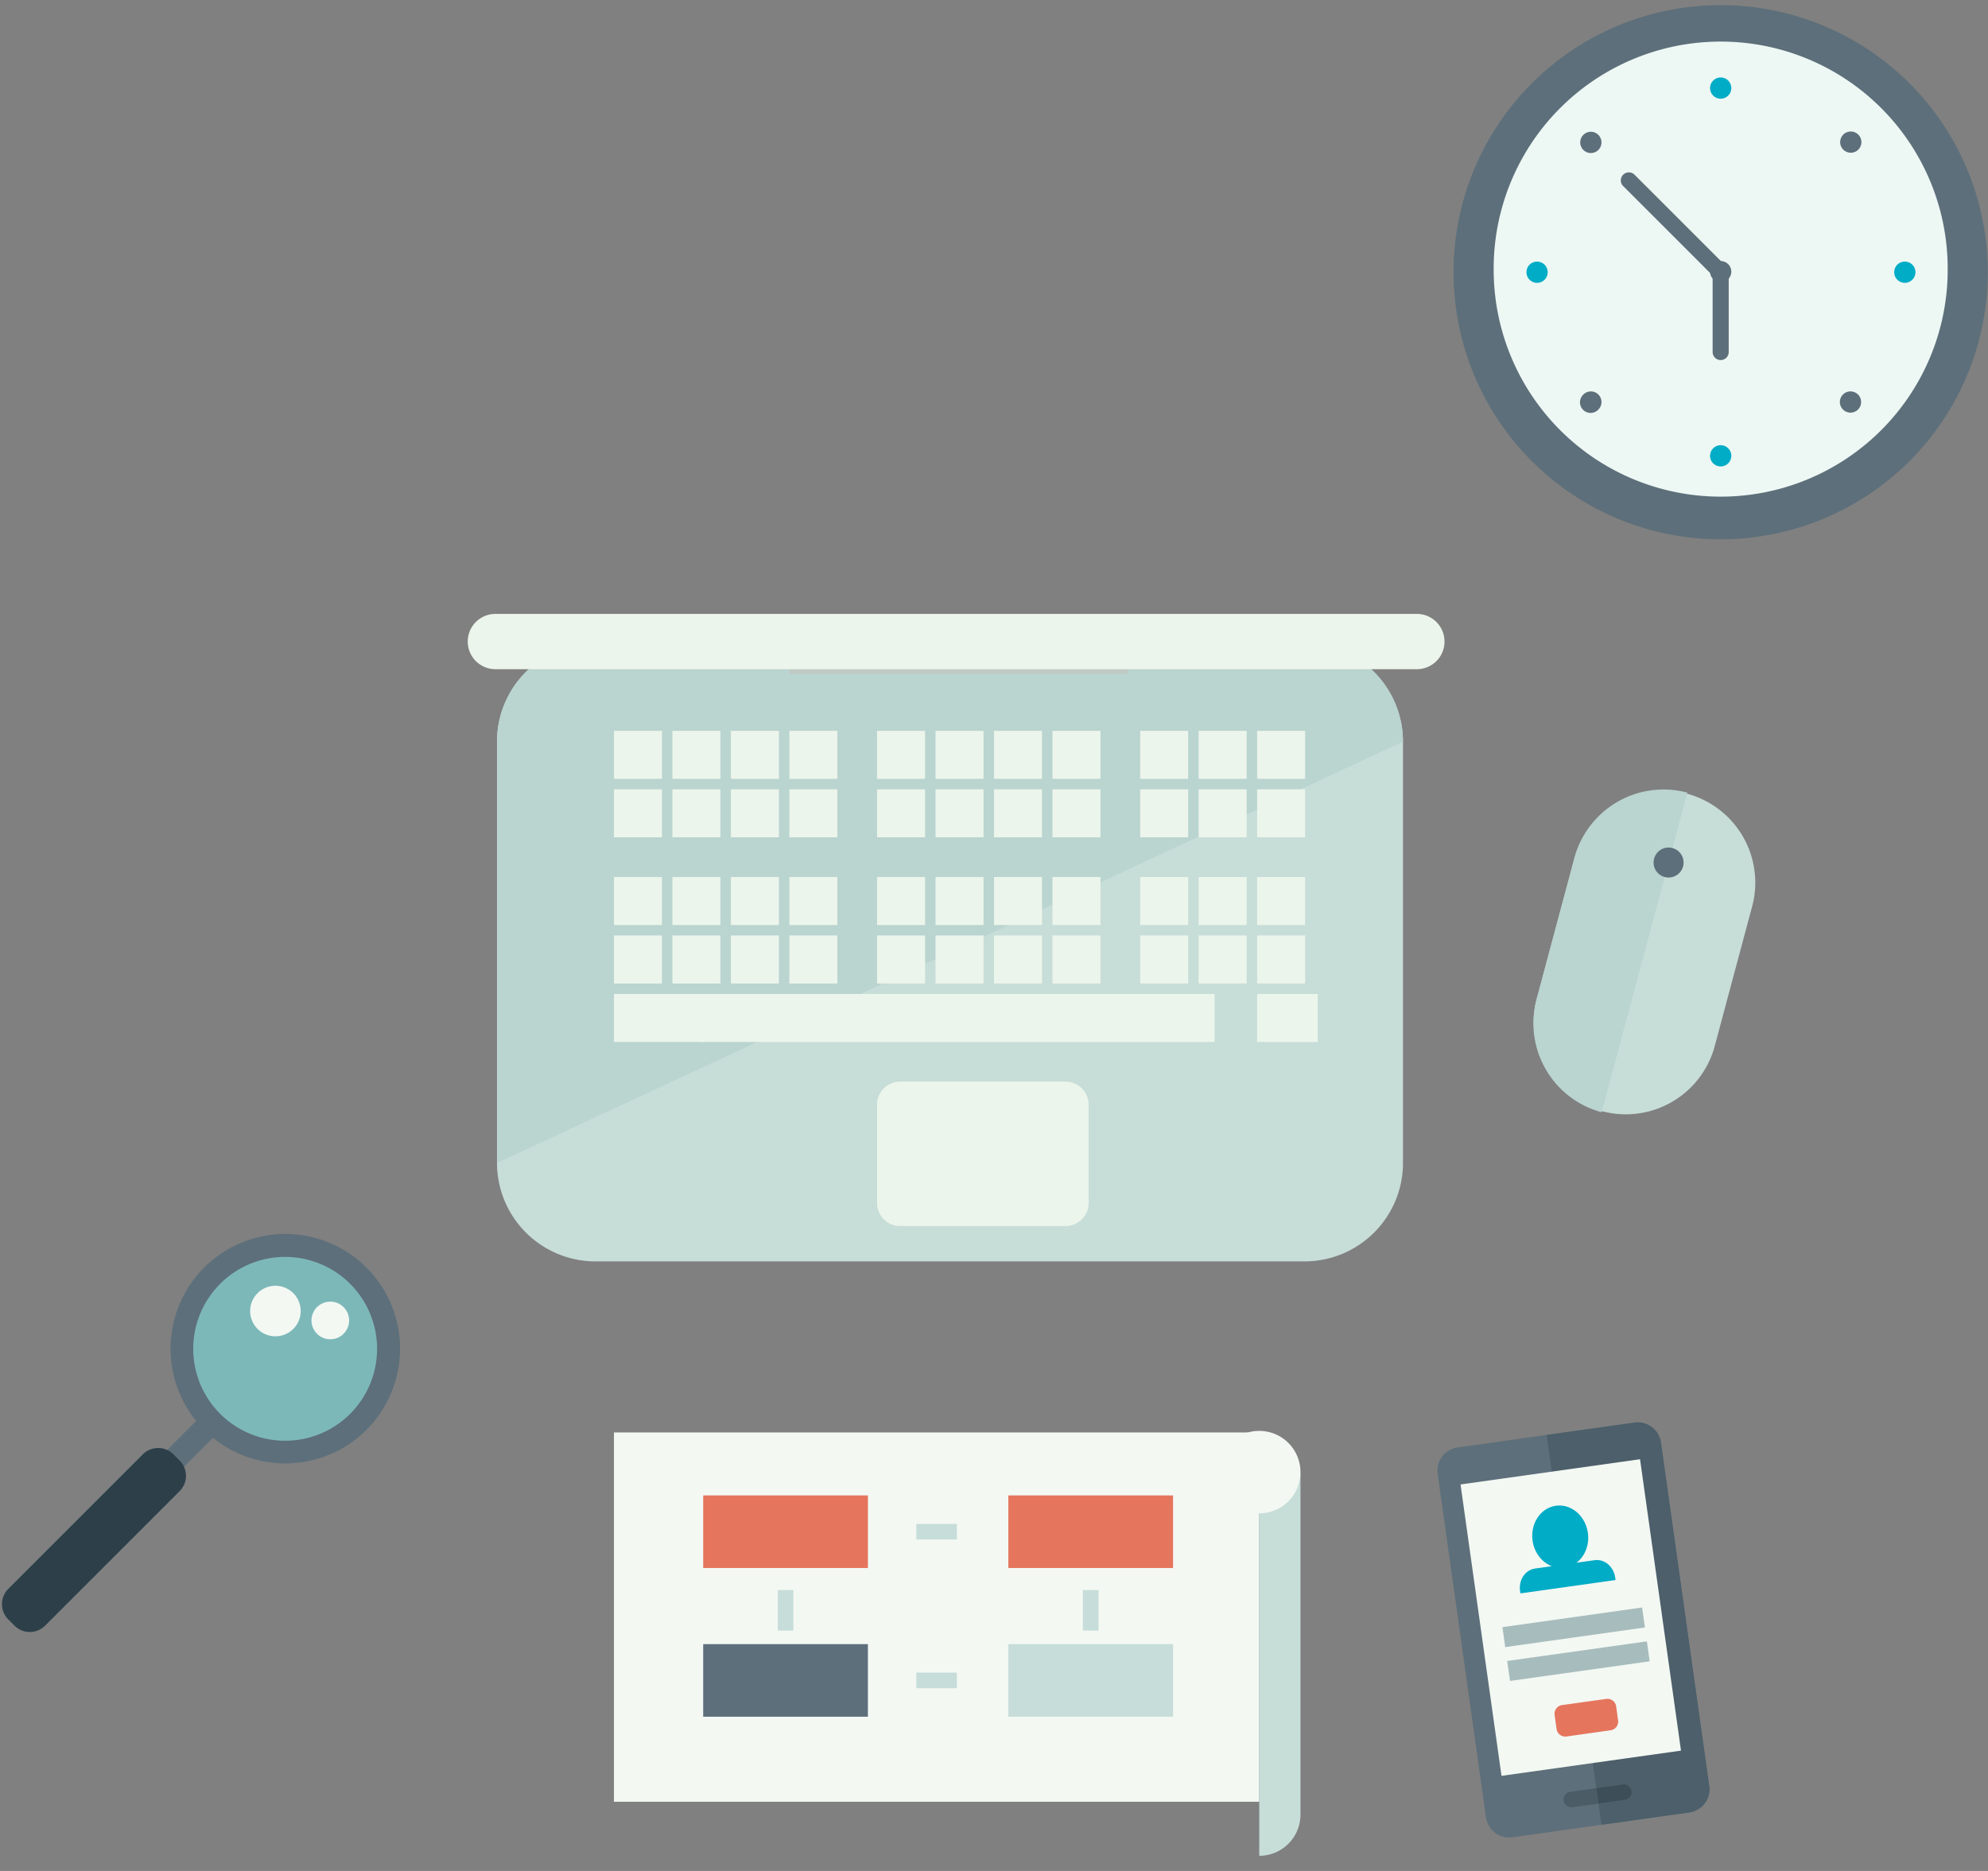 <svg width="68" height="64" viewBox="0 0 68 64" xmlns="http://www.w3.org/2000/svg"><rect x="0" y="0" width="68" height="64" fill="#808080" stroke="none"/><title>Speed</title><g fill="none" fill-rule="evenodd"><path d="M58.465 61.095a.8.8 0 0 1-.681.903l-6.053.851a.8.8 0 0 1-.903-.68l-1.652-11.752a.8.8 0 0 1 .68-.904l6.054-.85a.8.8 0 0 1 .903.68l1.652 11.752" fill="#5D6F7A"/><path d="M57.784 61.998l-3.006.423-.102-.726.905-.127a.267.267 0 0 0-.075-.529l-.905.128-1.698-12.082 3.007-.422a.8.8 0 0 1 .903.68l1.652 11.752a.8.8 0 0 1-.681.903" fill="#4C5F6A"/><path fill="#F3F8F3" d="M51.359 60.747l6.14-.863-1.401-9.968-6.14.863z"/><path d="M54.676 61.695l-.905.127a.267.267 0 0 1-.075-.528l.905-.127.075.528" fill="#4B5C67"/><path d="M55.58 61.568l-.904.127-.075-.528.905-.128a.267.267 0 1 1 .075.529" fill="#3E4E59"/><path d="M55.26 54.048l-.012-.086c-.053-.375-.367-.64-.7-.593l-.623.087c.285-.218.447-.606.389-1.021-.082-.586-.573-1.002-1.095-.928-.522.073-.88.608-.797 1.194.058.415.322.743.656.874l-.574.08c-.334.048-.563.39-.51.765l.012.085 3.254-.457" fill="#00ACC6"/><path fill="#A7BCBD" d="M51.487 56.343l4.778-.672-.096-.683-4.778.672zM51.65 57.5l4.778-.671-.096-.683-4.778.671z"/><path d="M55.348 58.849a.3.3 0 0 1-.255.338l-1.51.213a.3.3 0 0 1-.34-.256l-.067-.478a.3.3 0 0 1 .256-.34l1.51-.211a.3.3 0 0 1 .339.255l.067.479" fill="#E5755D"/><g><path d="M58.643 35.82a3.15 3.15 0 0 1-6.085-1.63l1.299-4.849a3.15 3.15 0 0 1 6.085 1.63l-1.299 4.849" fill="#C7DDD8"/><path d="M54.785 38.047a3.15 3.15 0 0 1-2.227-3.858l1.299-4.848a3.15 3.15 0 0 1 3.858-2.227l-2.93 10.933" fill="#BAD4D0"/><path d="M57.563 29.661a.513.513 0 1 0-.99-.265.513.513 0 0 0 .99.265" fill="#5D6F7A"/></g><g><path d="M12.487 48.957a3.925 3.925 0 1 0-5.55-5.55 3.925 3.925 0 0 0 5.55 5.55" fill="#5D6F7A"/><path d="M11.935 48.404a3.144 3.144 0 1 0-4.446-4.445 3.144 3.144 0 0 0 4.446 4.445" fill="#7DB8B9"/><path fill="#5D6F7A" d="M5.97 50.498l-.575-.574 1.613-1.613.574.574-1.613 1.613"/><path d="M1.542 55.61a.738.738 0 0 1-1.044 0l-.215-.214a.738.738 0 0 1 0-1.044l4.604-4.604a.738.738 0 0 1 1.044 0l.215.215a.738.738 0 0 1 0 1.043L1.542 55.61" fill="#2D404A"/><path d="M10.032 45.458a.864.864 0 1 0-1.222-1.222.864.864 0 0 0 1.222 1.222M11.753 45.624a.643.643 0 1 0-.91-.91.643.643 0 0 0 .91.91" fill="#F3F8F3"/></g><g><path fill="#F3F8F3" d="M21 61.633h22.073V49H21z"/><path d="M43.073 50.424v13.058a1.41 1.41 0 0 0 1.41-1.41V50.424h-1.41" fill="#C7DDD8"/><path d="M44.482 50.41a1.41 1.41 0 1 0-2.818 0 1.41 1.41 0 0 0 2.818 0" fill="#F3F8F3"/><path fill="#E5755D" d="M24.053 53.637h5.634v-2.483h-5.634zM34.491 53.637h5.634v-2.483h-5.634z"/><path fill="#5D6F7A" d="M24.053 58.724h5.634v-2.483h-5.634z"/><path fill="#C7DDD9" d="M34.491 58.724h5.634v-2.483h-5.634zM26.604 55.778h.533v-1.387h-.533zM31.343 52.662h1.387v-.533h-1.387zM31.343 57.75h1.387v-.534h-1.387zM37.041 55.778h.534v-1.387h-.534z"/></g><g><path d="M67.992 9.312a9.136 9.136 0 1 0-18.273 0 9.136 9.136 0 0 0 18.273 0" fill="#5D6F7A"/><path d="M66.62 9.312a7.765 7.765 0 1 0-15.528 0 7.765 7.765 0 0 0 15.529 0" fill="#EDF7F4"/><path d="M59.219 3.032a.363.363 0 1 0-.725 0 .363.363 0 0 0 .725 0" fill="#00ACC6"/><path d="M63.553 5.128a.363.363 0 1 0-.512-.514.363.363 0 0 0 .512.514" fill="#5D6F7A"/><path d="M65.136 9.674a.363.363 0 1 0 0-.725.363.363 0 0 0 0 .725" fill="#00ACC6"/><path d="M63.04 14.009a.363.363 0 1 0 .513-.514.363.363 0 0 0-.513.514" fill="#5D6F7A"/><path d="M58.493 15.592a.363.363 0 1 0 .727 0 .363.363 0 0 0-.726 0" fill="#00ACC6"/><path d="M54.16 13.496a.363.363 0 1 0 .513.513.363.363 0 0 0-.514-.513" fill="#5D6F7A"/><path d="M52.576 8.949a.363.363 0 1 0 0 .726.363.363 0 0 0 0-.726" fill="#00ACC6"/><path d="M54.672 4.614a.363.363 0 1 0-.513.515.363.363 0 0 0 .513-.514M55.522 6.366l3.14 3.14a.275.275 0 0 0 .389-.389l-3.14-3.14a.275.275 0 1 0-.39.39" fill="#5D6F7A"/><path d="M59.131 12.042v-2.73a.275.275 0 1 0-.55 0v2.73a.275.275 0 1 0 .55 0" fill="#5D6F7A"/><path d="M59.219 9.312a.363.363 0 1 0-.725 0 .363.363 0 0 0 .725 0" fill="#5D6F7A"/></g><g><path d="M47.99 39.779a3.371 3.371 0 0 1-3.372 3.37H20.371A3.371 3.371 0 0 1 17 39.78V25.37A3.37 3.37 0 0 1 20.371 22h24.247a3.371 3.371 0 0 1 3.371 3.37V39.78" fill="#C7DDD8"/><path d="M17 39.779V25.37A3.37 3.37 0 0 1 20.371 22h24.247a3.371 3.371 0 0 1 3.371 3.37L17 39.78" fill="#BAD4D0"/><path fill="#C0CAC4" d="M27 23.053h11.574V22H27z"/><path d="M49.41 21.945a.945.945 0 0 1-.946.946H16.945a.945.945 0 0 1 0-1.891h31.519c.522 0 .945.423.945.945M37.236 41.152a.787.787 0 0 1-.787.787h-5.662a.787.787 0 0 1-.787-.787v-3.365c0-.435.352-.787.787-.787h5.662c.435 0 .787.352.787.787v3.365M24 35.642h17.546V34H24zM43 35.642h2.073V34H43z" fill="#ECF5EB"/><path fill="#ECF5EB" d="M21 35.642h3.068V34H21zM21 33.642h1.642V32H21zM23 33.642h1.642V32H23zM25 33.642h1.642V32H25zM27 33.642h1.642V32H27zM30 33.642h1.642V32H30zM32 33.642h1.642V32H32zM34 33.642h1.642V32H34zM36 33.642h1.642V32H36zM39 33.642h1.642V32H39zM41 33.642h1.642V32H41zM43 33.642h1.642V32H43zM21 31.642h1.642V30H21zM23 31.642h1.642V30H23zM25 31.642h1.642V30H25zM27 31.642h1.642V30H27zM30 31.642h1.642V30H30zM32 31.642h1.642V30H32zM34 31.642h1.642V30H34zM36 31.642h1.642V30H36zM39 31.642h1.642V30H39zM41 31.642h1.642V30H41zM43 31.642h1.642V30H43zM21 28.642h1.642V27H21zM23 28.642h1.642V27H23zM25 28.642h1.642V27H25zM27 28.642h1.642V27H27zM30 28.642h1.642V27H30zM32 28.642h1.642V27H32zM34 28.642h1.642V27H34zM36 28.642h1.642V27H36zM39 28.642h1.642V27H39zM41 28.642h1.642V27H41zM43 28.642h1.642V27H43zM21 26.642h1.642V25H21zM23 26.642h1.642V25H23zM25 26.642h1.642V25H25zM27 26.642h1.642V25H27zM30 26.642h1.642V25H30zM32 26.642h1.642V25H32zM34 26.642h1.642V25H34zM36 26.642h1.642V25H36zM39 26.642h1.642V25H39zM41 26.642h1.642V25H41zM43 26.642h1.642V25H43z"/></g></g></svg>